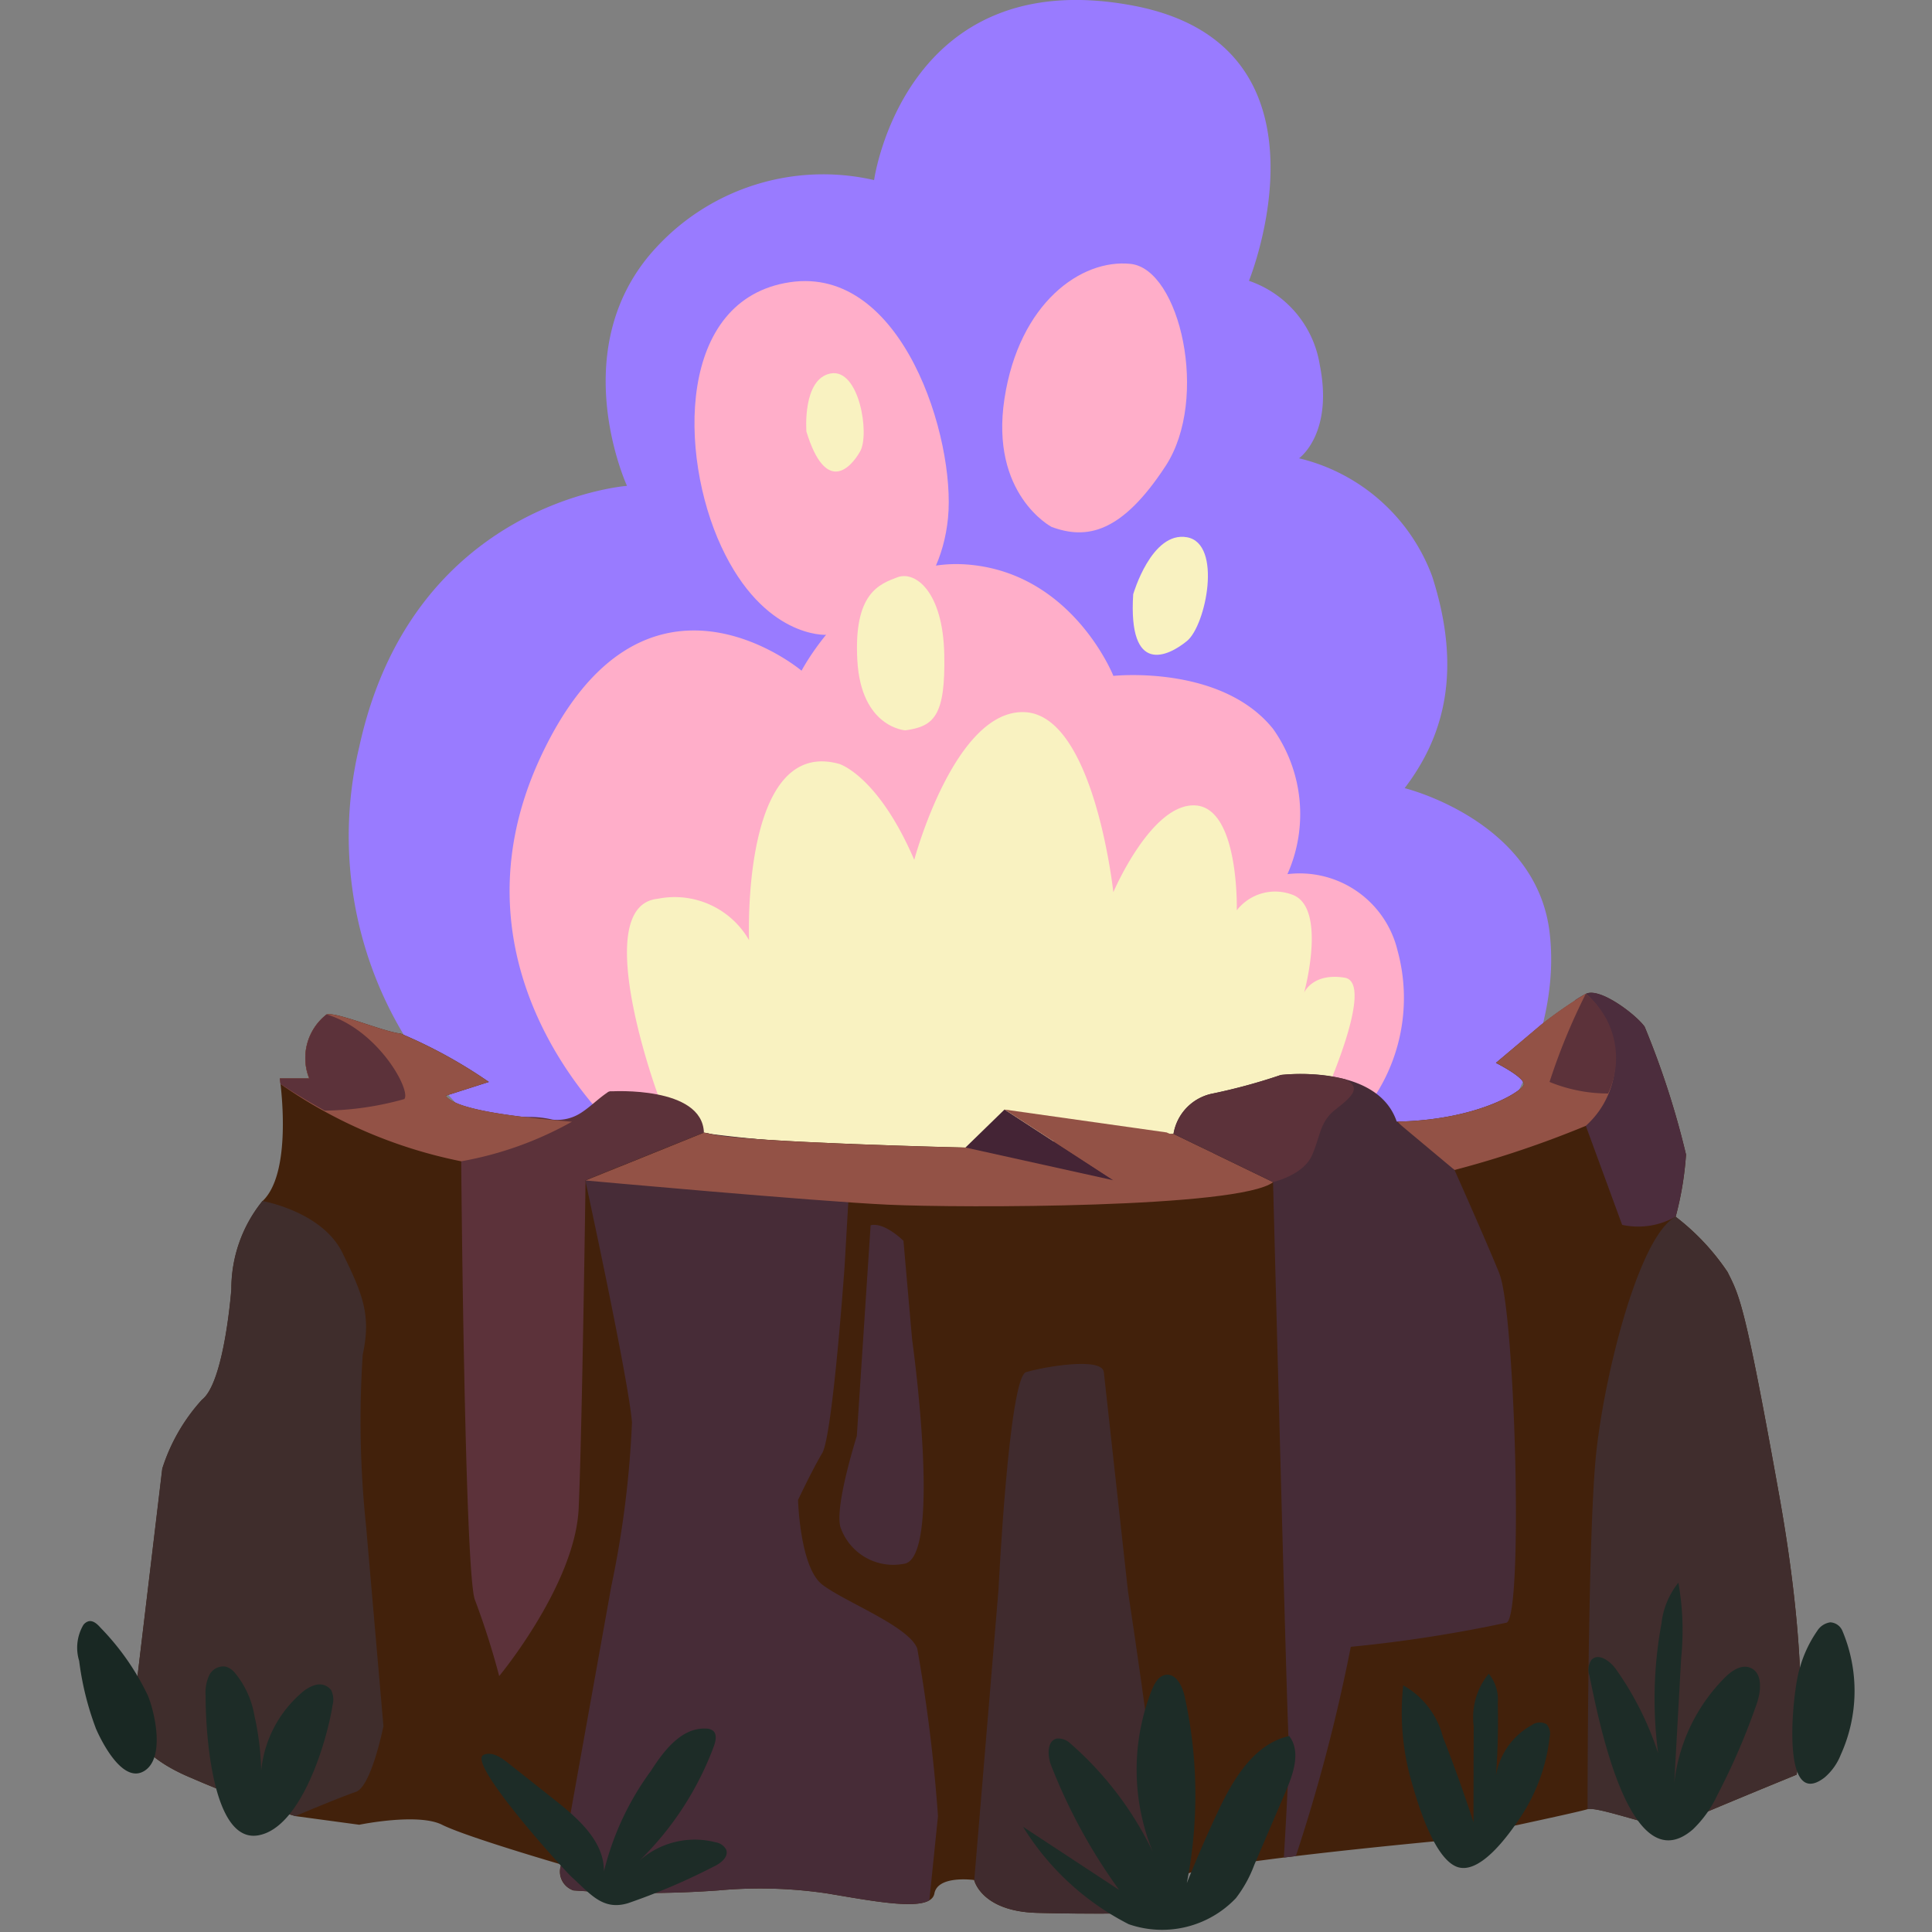 <svg id="create" xmlns="http://www.w3.org/2000/svg" width="70" height="70.001" viewBox="0 0 70 70.001">
  <rect x="0" y="0" width="70" height="70.001" fill="#808080" stroke="none"/>
  <path id="Path_5281" data-name="Path 5281" d="M17.46,40.861a13.974,13.974,0,0,1-4.443-13.806c1.94-8.889,9.7-9.452,9.7-9.452s-2.336-5.07,1.118-8.7a8.23,8.23,0,0,1,7.835-2.379S32.758-1.35,41.042.2c7.681,1.44,4.21,9.974,4.21,9.974a3.858,3.858,0,0,1,2.566,3.046c.5,2.5-.751,3.384-.751,3.384a6.845,6.845,0,0,1,4.82,4.266c1.126,3.491.39,5.87-.994,7.685,0,0,4.745,1.159,5.248,5.195s-2.251,7.732-2.251,7.732-32.849,1.3-36.43-.623" transform="translate(0 0.001)" fill="#997bff"/>
  <path id="Path_5282" data-name="Path 5282" d="M22.47,41.052S15.885,35.333,19.6,27.4s9.442-3.1,9.442-3.1,2.146-4.131,5.979-3.849,5.319,4.037,5.319,4.037,3.912-.422,5.79,1.925a5.343,5.343,0,0,1,.516,5.258,3.647,3.647,0,0,1,3.99,2.769A6.519,6.519,0,0,1,49.462,40.2L33.673,44.081Z" transform="translate(0 0.001)" fill="#ffaec9"/>
  <path id="Path_5283" data-name="Path 5283" d="M23.834,39.656s-2.515-6.843,0-7.093a3.107,3.107,0,0,1,3.306,1.5s-.3-7.386,3.272-6.384c0,0,1.4.422,2.713,3.474,0,0,1.455-5.446,3.99-5.352s3.223,6.525,3.223,6.525,1.377-3.239,2.973-3.145,1.5,3.8,1.5,3.8a1.76,1.76,0,0,1,2.018-.563c1.268.47.423,3.544.423,3.544s.308-.727,1.468-.539-.858,4.553-.858,4.553l-6.337,2.271-10.422-.174s-5.249.916-7.272-2.421" transform="translate(0 0.001)" fill="#f9f2c1"/>
  <path id="Path_5284" data-name="Path 5284" d="M11.2,39.073H10.138s.5,3.38-.626,4.444a5.048,5.048,0,0,0-1.127,3.192s-.25,3.38-1.064,4.006a6.729,6.729,0,0,0-1.439,2.5L4.818,62.107s-.439,1.252,2.128,2.316A33.7,33.7,0,0,0,10.7,65.8l2.316.313s2.128-.438,3,0,4.319,1.44,4.319,1.44a.717.717,0,0,0,.438.939,36.541,36.541,0,0,0,5.257,0,16.51,16.51,0,0,1,3.944.111c1.94.327,3.755.674,3.881,0s1.439-.487,1.439-.487.251,1.127,2.254,1.189,4.694,0,4.694,0a3.631,3.631,0,0,0,.626-1.314c0-.438,9.514-1.315,9.514-1.315s4.757-1,5.133-1.126,2.816.813,3.129.626S65.094,64.3,65.094,64.3s.626-3.1-.626-10.095-1.439-7.243-1.877-8.12a8.455,8.455,0,0,0-1.878-2,11.766,11.766,0,0,0,.375-2.253,30.66,30.66,0,0,0-1.5-4.632c-.313-.438-1.627-1.439-2.128-1.189a15.664,15.664,0,0,0-1.627,1.127L54.2,38.51s1.127.563,1,.813-1.69,1.252-4.57,1.315-15.654.939-15.654.939-8.068-.188-9.257-.5S16.835,40.7,16.147,39.7l1.565-.5a17.71,17.71,0,0,0-3.193-1.752c-.626-.063-2.378-.814-2.691-.689a2,2,0,0,0-.626,2.316" transform="translate(0 0.001)" fill="#42210b"/>
  <path id="Path_5285" data-name="Path 5285" d="M22.454,40.779a5.8,5.8,0,0,0-.18-1.08c-.018-.065-.046-.139-.11-.159a.2.2,0,0,0-.166.049c-.328.222-.607.51-.939.725a1.576,1.576,0,0,1-1.032.252A3.735,3.735,0,0,0,19,40.472c-1.223.413-2.3.958-2.29,1.6,0,0,.125,15.023.5,15.9a28.308,28.308,0,0,1,.877,2.754s2.754-3.317,2.879-6.071.25-11.893.25-11.893l1.272-.514c0-.493,0-.985-.034-1.473" transform="translate(0 0.001)" fill="#5c323a"/>
  <path id="Path_5286" data-name="Path 5286" d="M30.6,45.9l.257-4.449a45.388,45.388,0,0,1-5.139-.371c-.031-.008-.069-.016-.11-.024l-4.4,1.714s1.565,7.2,1.69,8.763a36.1,36.1,0,0,1-.751,5.947L20.34,67.552a.718.718,0,0,0,.438.939,36.555,36.555,0,0,0,5.258,0,16.5,16.5,0,0,1,3.943.111c1.63.275,3.167.562,3.693.247l.313-3.05a58.6,58.6,0,0,0-.751-6.071c-.313-.814-2.629-1.69-3.442-2.316s-.877-3.067-.877-3.067.5-1.064.877-1.7S30.6,45.9,30.6,45.9" transform="translate(0 0.001)" fill="#472c37"/>
  <path id="Path_5287" data-name="Path 5287" d="M16.147,39.7l1.565-.5a17.71,17.71,0,0,0-3.193-1.752c-.625-.063-2.378-.814-2.691-.689a2,2,0,0,0-.626,2.316H10.138s.011.078.026.2a17.355,17.355,0,0,0,6.546,2.8,12.741,12.741,0,0,0,4.012-1.434c-2.151-.18-4.232-.446-4.575-.945" transform="translate(0 0.001)" fill="#935246"/>
  <path id="Path_5288" data-name="Path 5288" d="M46.128,42.828,42.52,41.08c-3.856.244-7.539.5-7.539.5s-8.069-.188-9.258-.5c-.057-.015-.134-.029-.219-.043l-4.288,1.733s8.262.752,10.954.877,12.706.125,13.958-.814" transform="translate(0 0.001)" fill="#935246"/>
  <path id="Path_5289" data-name="Path 5289" d="M60.712,44.08a11.781,11.781,0,0,0,.375-2.253,30.66,30.66,0,0,0-1.5-4.632c-.313-.438-1.627-1.44-2.128-1.189a4.289,4.289,0,0,0-.4.239l.4,4.549,1.314,3.584A2.737,2.737,0,0,0,60.712,44.08Z" transform="translate(0 0.001)" fill="#4c2d3d"/>
  <path id="Path_5290" data-name="Path 5290" d="M54.2,38.509s1.127.563,1,.814-1.689,1.251-4.568,1.314A10,10,0,0,0,52.7,42.39a36.946,36.946,0,0,0,4.757-1.6,3.214,3.214,0,0,0,0-4.789,15.825,15.825,0,0,0-1.627,1.127Z" transform="translate(0 0.001)" fill="#935246"/>
  <path id="Path_5291" data-name="Path 5291" d="M11.2,39.073H10.138s.011.078.026.2c.432.286.981.624,1.6.966a11.115,11.115,0,0,0,2.886-.419c.25-.313-.939-2.5-2.817-3.067a2,2,0,0,0-.626,2.316" transform="translate(0 0.001)" fill="#5c323a"/>
  <path id="Path_5292" data-name="Path 5292" d="M58.266,39.617a3.019,3.019,0,0,0-.809-3.611A22.347,22.347,0,0,0,56.143,39.2a5.615,5.615,0,0,0,2.123.419" transform="translate(0 0.001)" fill="#5c323a"/>
  <path id="Path_5293" data-name="Path 5293" d="M13.893,62.545l-.63-7.261a36.477,36.477,0,0,1-.121-6.2c.313-1.44,0-2.191-.735-3.693s-2.9-1.878-2.9-1.878a5.051,5.051,0,0,0-1.126,3.192s-.25,3.38-1.064,4.006a6.721,6.721,0,0,0-1.44,2.5L4.817,62.107s-.438,1.252,2.128,2.316A33.651,33.651,0,0,0,10.7,65.8s1.627-.689,2.191-.876,1-2.379,1-2.379" transform="translate(0 0.001)" fill="#3f2d2c"/>
  <path id="Path_5294" data-name="Path 5294" d="M31.544,44.393l-.5,7.636s-.876,2.754-.563,3.38a2.019,2.019,0,0,0,2.253,1.252c1.44-.125.313-8.137.313-8.137l-.313-3.568s-.688-.688-1.189-.563" transform="translate(0 0.001)" fill="#472c37"/>
  <path id="Path_5295" data-name="Path 5295" d="M40.87,57.663l-.876-7.949c-.063-.564-2.191-.188-2.817,0s-1,7.886-1,7.886L35.3,68.116s.251,1.127,2.254,1.189,4.694,0,4.694,0c.188-1.389-1.377-11.642-1.377-11.642" transform="translate(0 0.001)" fill="#402b2e"/>
  <path id="Path_5296" data-name="Path 5296" d="M60.65,66.175c.313-.187,4.444-1.877,4.444-1.877s.626-3.1-.626-10.095-1.439-7.243-1.877-8.119a8.455,8.455,0,0,0-1.878-2c-1.315.688-2.567,5.633-2.88,8.568s-.313,12.9-.313,12.9c.376-.125,2.817.815,3.13.626" transform="translate(0 0.001)" fill="#402d2d"/>
  <path id="Path_5297" data-name="Path 5297" d="M34.981,41.576,36.395,40.2l3.944,2.562Z" transform="translate(0 0.001)" fill="#442435"/>
  <path id="Path_5298" data-name="Path 5298" d="M36.4,40.2l5.868.829,1.7.746-3.622.987Z" transform="translate(0 0.001)" fill="#935246"/>
  <path id="Path_5299" data-name="Path 5299" d="M54.328,46.146C53.765,44.769,52.7,42.39,52.7,42.39l-2.093-1.751c-.717-2.128-4.2-1.691-4.2-1.691a20.866,20.866,0,0,1-2.45.669,1.789,1.789,0,0,0-1.44,1.463l3.608,1.749s.5,19.278.564,20.217c.038.58-.079,2.712-.173,4.256l.435-.053a62.63,62.63,0,0,0,1.991-7.583,50.178,50.178,0,0,0,5.649-.876c.61-.313.3-11.267-.266-12.644" transform="translate(0 0.001)" fill="#462c37"/>
  <path id="Path_5300" data-name="Path 5300" d="M47.537,41.858c.313-.72.282-1.213.845-1.655s.988-.794.353-1.1a6.967,6.967,0,0,0-2.325-.157,20.865,20.865,0,0,1-2.45.669,1.789,1.789,0,0,0-1.439,1.464l3.608,1.748s1.095-.25,1.408-.97" transform="translate(0 0.001)" fill="#5c323a"/>
  <path id="Path_5301" data-name="Path 5301" d="M22.164,39.54s3.278-.2,3.34,1.493l-3.016,1.219Z" transform="translate(0 0.001)" fill="#5c323a"/>
  <path id="Path_5302" data-name="Path 5302" d="M17.511,63.585c.3-.137.628.077.884.28l1.741,1.378c.841.667,1.762,1.492,1.745,2.565a10.254,10.254,0,0,1,1.7-3.642c.477-.747,1.122-1.586,2.006-1.536a.418.418,0,0,1,.245.075c.155.127.1.372.034.56a11.293,11.293,0,0,1-2.7,4.152,3.014,3.014,0,0,1,2.758-.669.53.53,0,0,1,.387.266c.1.265-.2.5-.459.618a23.319,23.319,0,0,1-3.1,1.324c-.915.274-1.361-.338-2.024-.935-.314-.283-3.821-4.154-3.21-4.436" transform="translate(0 0.001)" fill="#1d2c27"/>
  <path id="Path_5303" data-name="Path 5303" d="M37.069,66.188l3.48,2.287a20.236,20.236,0,0,1-2.483-4.56c-.115-.342-.125-.852.229-.925a.632.632,0,0,1,.487.179,12.248,12.248,0,0,1,2.985,3.923,7.855,7.855,0,0,1-.033-5.866c.1-.239.242-.5.495-.544.382-.061.61.407.694.785A16.582,16.582,0,0,1,43,68.229q.521-1.3,1.115-2.567c.556-1.187,1.315-2.478,2.595-2.764.421.546.164,1.33-.107,1.964l-1.158,2.705a4.591,4.591,0,0,1-.666,1.206,3.69,3.69,0,0,1-3.882.944,9.631,9.631,0,0,1-3.829-3.529" transform="translate(0 0.001)" fill="#1d2c27"/>
  <path id="Path_5304" data-name="Path 5304" d="M50.838,61.061a2.983,2.983,0,0,1,1.441,1.872q.6,1.529,1.109,3.091,0-1.742.007-3.482a2.484,2.484,0,0,1,.545-1.9,1.477,1.477,0,0,1,.327,1.073A25.8,25.8,0,0,1,54.2,64.34a2.567,2.567,0,0,1,1.294-1.834.5.5,0,0,1,.541-.035.528.528,0,0,1,.111.472,6.568,6.568,0,0,1-1.083,2.937c-.409.61-1.489,2.133-2.332,1.734-.806-.382-1.367-2.284-1.59-3.066a9.085,9.085,0,0,1-.3-3.487" transform="translate(0 0.001)" fill="#1d2c27"/>
  <path id="Path_5305" data-name="Path 5305" d="M57.594,60.723a.643.643,0,0,1,.069-.586c.252-.263.676.044.887.342a11.323,11.323,0,0,1,1.528,3.044,15.029,15.029,0,0,1,.12-4.7,2.846,2.846,0,0,1,.613-1.479,9.832,9.832,0,0,1,.1,2.732q-.125,2.262-.25,4.525a6.425,6.425,0,0,1,1.822-3.809c.249-.251.6-.5.929-.368.46.179.4.845.235,1.312a24.2,24.2,0,0,1-1.416,3.285,4.16,4.16,0,0,1-.893,1.259c-2.318,2.01-3.452-4.175-3.747-5.553" transform="translate(0 0.001)" fill="#1d2c27"/>
  <path id="Path_5306" data-name="Path 5306" d="M65.2,60.47a4.473,4.473,0,0,1,.637-1.374.674.674,0,0,1,.477-.317.505.505,0,0,1,.432.291,5.6,5.6,0,0,1-.053,4.509,2.085,2.085,0,0,1-.586.823c-1.651,1.271-1.139-3.23-.907-3.932" transform="translate(0 0.001)" fill="#1d2c27"/>
  <path id="Path_5307" data-name="Path 5307" d="M7.447,61.416a1.52,1.52,0,0,1,.13-.711.571.571,0,0,1,.6-.321.694.694,0,0,1,.334.225,3.325,3.325,0,0,1,.711,1.568,9.92,9.92,0,0,1,.231,2.667,4.26,4.26,0,0,1,1.463-3.5,1.261,1.261,0,0,1,.531-.3.53.53,0,0,1,.549.189.772.772,0,0,1,.054.546c-.2,1.287-1.13,4.454-2.7,4.719-1.722.29-1.909-4.017-1.9-5.083" transform="translate(0 0.001)" fill="#1d2c27"/>
  <path id="Path_5308" data-name="Path 5308" d="M3.468,62.608a10.677,10.677,0,0,1-.6-2.432,1.629,1.629,0,0,1,.151-1.3.364.364,0,0,1,.182-.133c.17-.046.326.1.442.232a9.16,9.16,0,0,1,1.714,2.456c.256.622.612,2.214-.091,2.708-.776.544-1.555-.963-1.8-1.531" transform="translate(0 0.001)" fill="#192823"/>
  <path id="Path_5309" data-name="Path 5309" d="M29.933,23s-2.254.132-3.8-3.2-1.6-8.966,2.488-9.576,6.009,5.68,5.727,8.544S31.952,23.332,29.933,23" transform="translate(0 0.001)" fill="#ffaec9"/>
  <path id="Path_5310" data-name="Path 5310" d="M38.1,19.09s-2.238-1.174-1.706-4.648,2.786-5.07,4.57-4.882,2.863,4.882,1.267,7.324S39.369,19.559,38.1,19.09" transform="translate(0 0.001)" fill="#ffaec9"/>
  <path id="Path_5311" data-name="Path 5311" d="M41.058,21.531s.663-2.3,1.951-2.066.684,3.193,0,3.756-2.139,1.268-1.951-1.69" transform="translate(0 0.001)" fill="#f9f2c1"/>
  <path id="Path_5312" data-name="Path 5312" d="M29.218,15.637s-.155-1.917.88-2.107,1.42,2.2,1.067,2.823-1.248,1.56-1.947-.716" transform="translate(0 0.001)" fill="#f9f2c1"/>
  <path id="Path_5313" data-name="Path 5313" d="M32.8,26.46s-1.6-.094-1.737-2.535.8-2.762,1.449-3.009,1.649.517,1.7,2.772-.375,2.631-1.408,2.772" transform="translate(0 0.001)" fill="#f9f2c1"/>
  <rect id="frame" width="70" height="70" transform="translate(0 0.001)" fill="none"/>
</svg>
